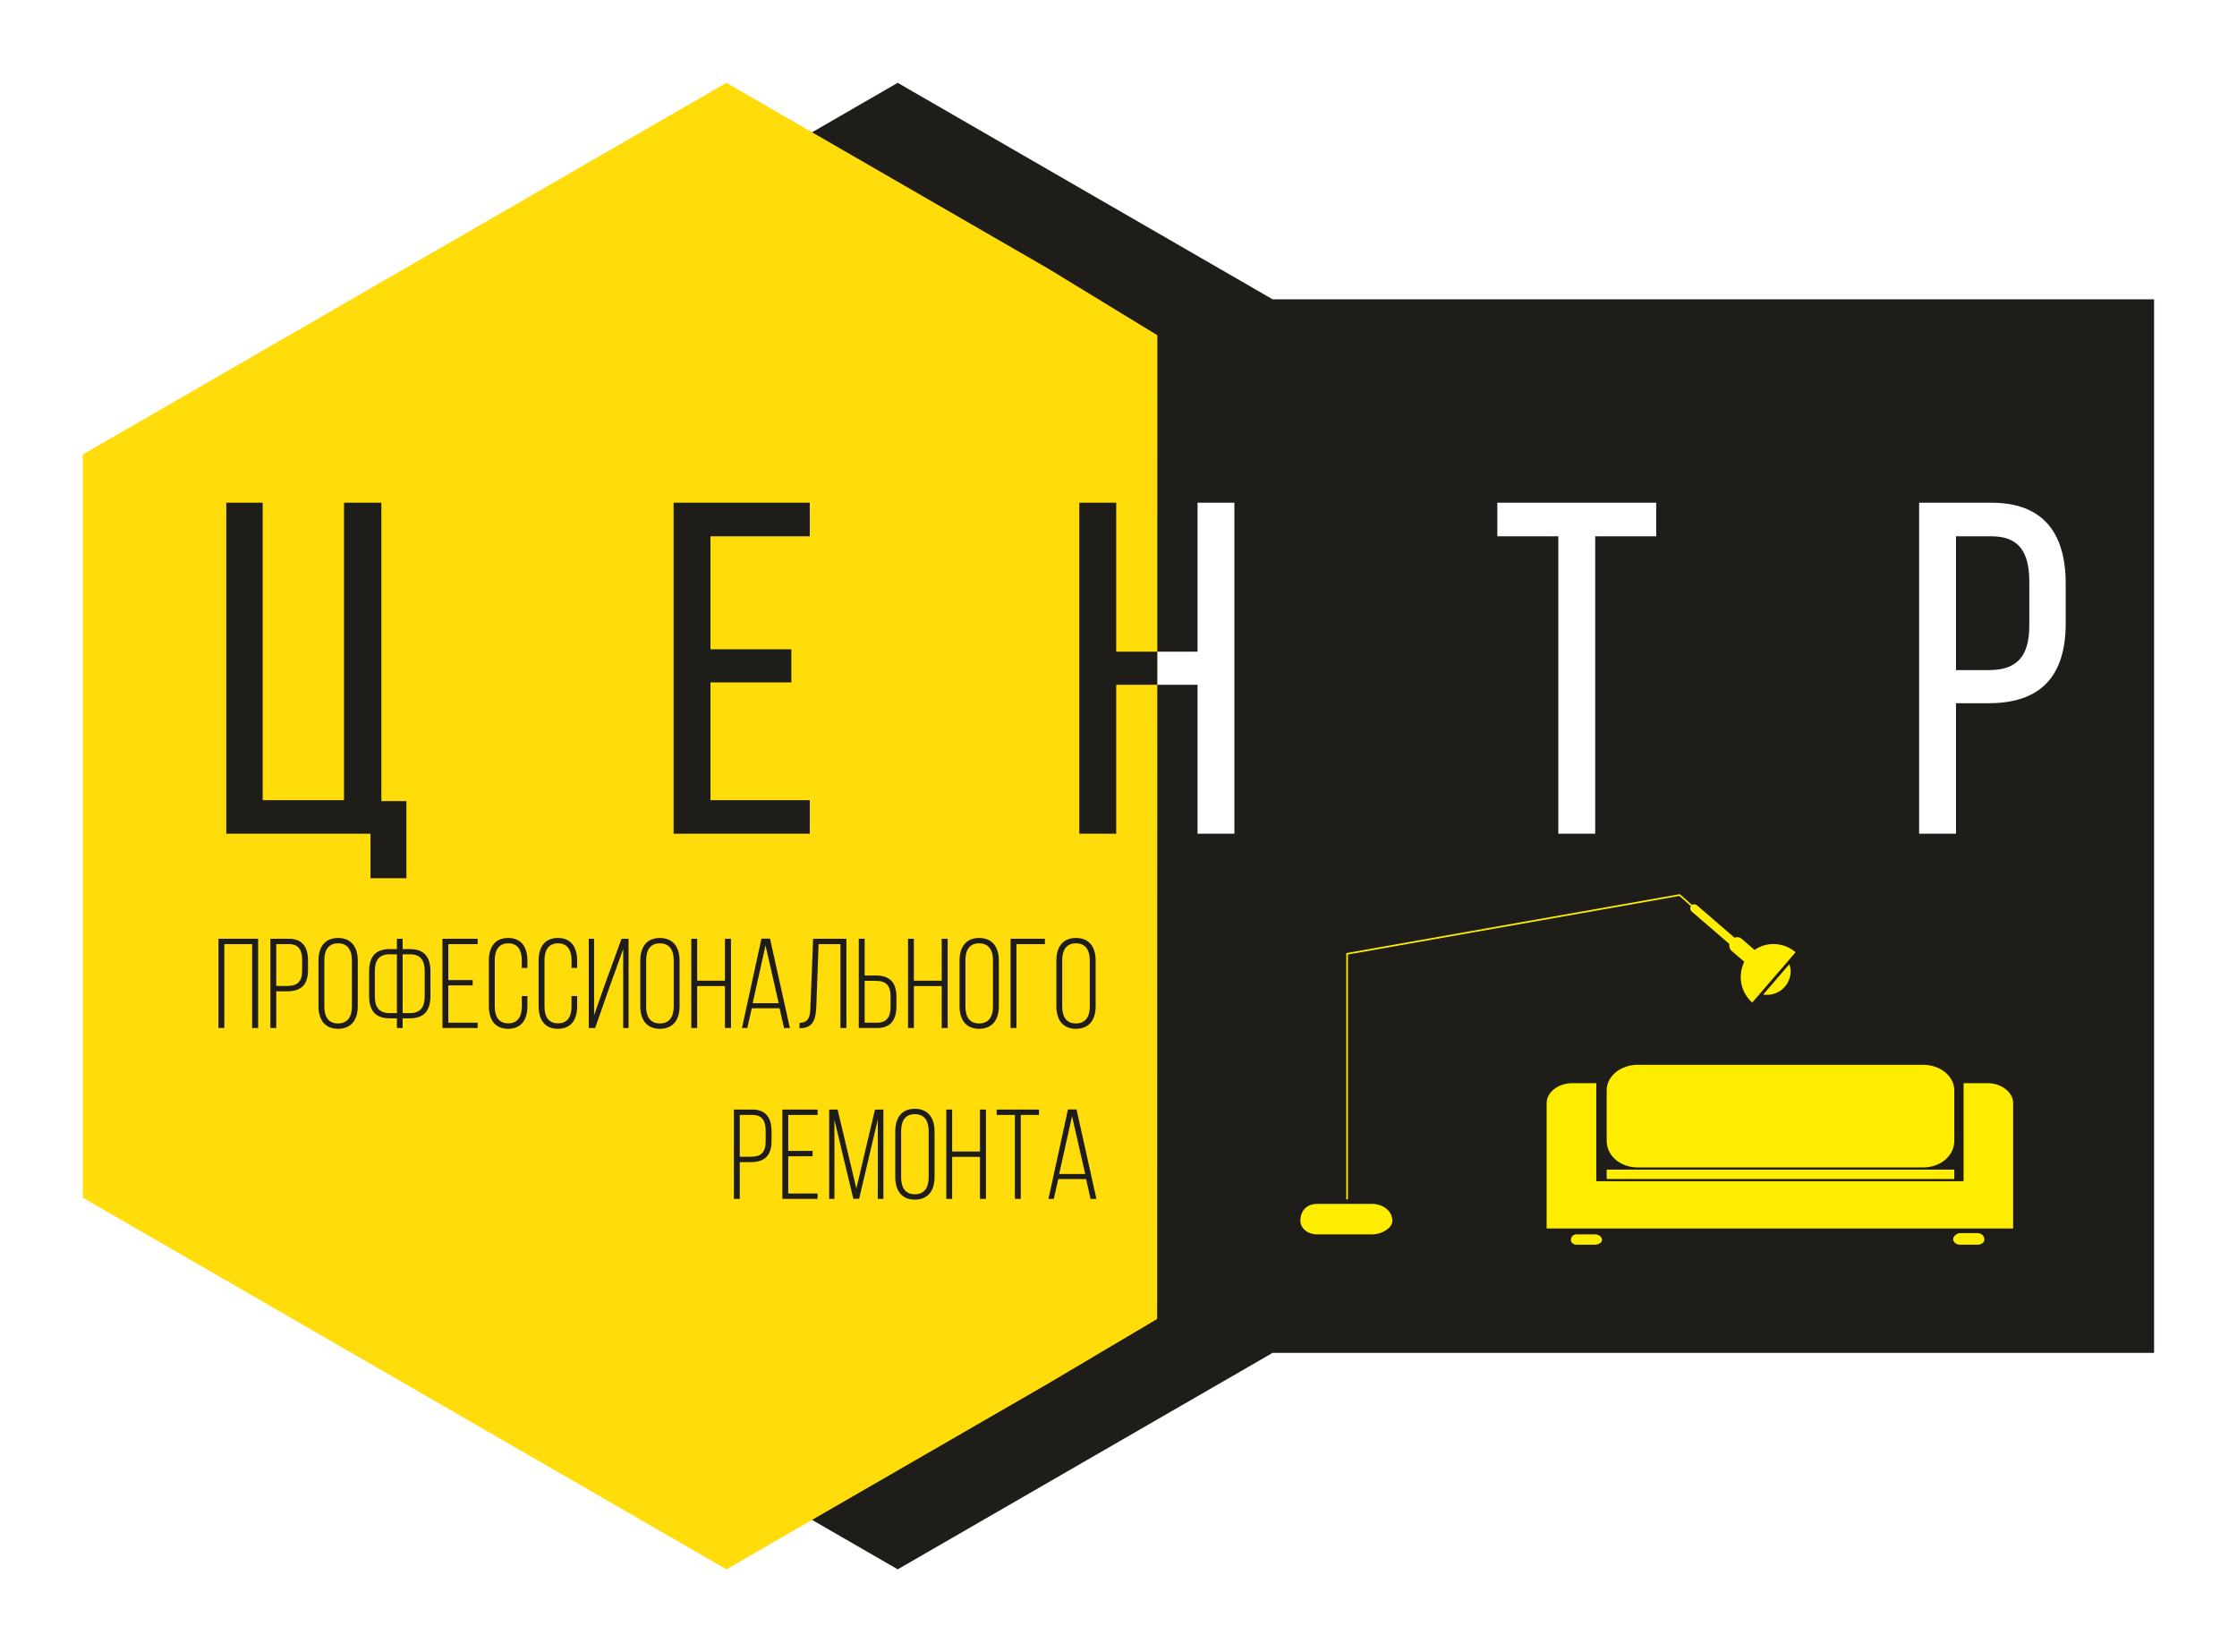 <svg width="596" height="440" viewBox="0 0 596 440" fill="none" xmlns="http://www.w3.org/2000/svg">
<g filter="url(#filter0_d)">
<rect x="294.256" y="124.943" width="250.671" height="92.352" fill="white"/>
<path fill-rule="evenodd" clip-rule="evenodd" d="M232.11 15L317.846 64.5L331.996 72.669H566.84V353.331H331.996L317.846 361.5L232.11 411L146.373 361.5L60.637 312V215.035H91.641V226.877H101.215V206.343H94.538V126.856H84.587V206.092H62.92V126.856H60.637V114L146.373 64.5L232.11 15ZM182.227 165.907V135.8H208.68V126.856H172.401V215.035H208.68V206.092H182.227V174.725H203.767V165.907H182.227ZM311.989 175.355V215.035H321.814V126.856H311.989V166.537H290.322V126.856H280.496V215.035H290.322V175.355H311.989ZM417.942 215.035V135.8H434.193V126.856H391.866V135.8H408.117V215.035H417.942ZM504.245 126.856V215.035H514.07V180.268H522.762C536.745 180.268 543.295 172.961 543.295 158.978V148.397C543.295 135.044 537.375 126.856 523.518 126.856H504.245ZM514.07 171.449V135.8H523.518C530.698 135.8 533.596 139.831 533.596 147.893V159.608C533.596 168.048 530.069 171.449 522.762 171.449H514.07Z" fill="#1F1D1A"/>
<path fill-rule="evenodd" clip-rule="evenodd" d="M186.473 15L272.209 64.5L301.291 82.242L301.233 344.301L272.209 361.5L186.473 411L100.737 361.5L15 312V213V114L100.737 64.5L186.473 15Z" fill="#FFDC0A"/>
<path fill-rule="evenodd" clip-rule="evenodd" d="M429.28 276.591H505.305C509.911 276.591 513.611 279.677 513.611 283.351V296.879C513.611 300.846 509.911 303.934 505.305 303.934H429.28C424.674 303.934 421 300.846 421 296.879V283.351C421 279.677 424.674 276.591 429.28 276.591ZM421 304.523H513.611V307.02H421V304.523ZM412.988 321.77H417.914C418.843 321.77 419.751 322.358 419.751 323.29C419.751 323.927 418.843 324.515 417.914 324.515H412.988C412.08 324.515 411.469 323.927 411.469 323.29C411.469 322.358 412.08 321.77 412.988 321.77ZM515.154 321.427H519.761C520.989 321.427 521.625 322.358 521.625 322.995C521.625 323.927 520.989 324.515 519.761 324.515H515.154C514.224 324.515 513.316 323.927 513.316 322.995C513.316 322.358 514.224 321.427 515.154 321.427ZM411.763 281.49H418.231V307.608H516.088V281.49H522.53C526.228 281.49 529.291 283.988 529.291 286.733V320.2H516.088C516.088 320.2 515.768 320.2 515.451 320.2H405.001V286.733C405.001 283.988 408.063 281.49 411.763 281.49Z" fill="#FFED00"/>
<path d="M351.837 312.453V247.023L440.427 231.374L459.995 248.583" stroke="#FFED00" stroke-width="0.44" stroke-miterlimit="22.926"/>
<path fill-rule="evenodd" clip-rule="evenodd" d="M343.885 313.645H358.464C361.216 313.645 363.901 315.386 363.901 318.144C363.901 320.029 361.216 321.77 358.464 321.77H343.885C341.197 321.77 339.386 320.029 339.386 318.144C339.386 315.386 341.197 313.645 343.885 313.645Z" fill="#FFED00"/>
<path fill-rule="evenodd" clip-rule="evenodd" d="M468.456 255.804C467.033 257.454 464.844 258.201 462.691 257.889L469.669 249.796C470.399 251.758 469.974 254.043 468.456 255.804ZM443.576 234.142C443.142 234.646 443.174 235.34 443.697 235.792L453.663 244.384C453.584 244.964 453.757 245.781 454.26 246.214L457.421 248.94C457.541 249.044 457.663 249.148 457.663 249.148C455.919 252.716 456.579 257.04 459.635 259.886C459.776 260.007 459.776 260.007 459.776 260.007L471.328 246.61C468.167 243.884 463.661 243.737 460.388 245.987C460.388 245.987 460.267 245.883 460.146 245.779L456.985 243.054C456.482 242.62 455.762 242.437 455.077 242.743L445.112 234.151C444.589 233.7 443.906 233.76 443.576 234.142Z" fill="#FFED00"/>
<path d="M60.112 244.439V266.8H61.709V243.011H51.14V266.8H52.703V244.439H60.112ZM64.971 243.011V266.8H66.535V257.013H69.491C73.264 257.013 74.997 255.144 74.997 251.371V248.789C74.997 245.322 73.569 243.011 69.899 243.011H64.971ZM66.535 255.586V244.439H69.899C72.55 244.439 73.434 246.104 73.434 248.687V251.473C73.434 254.362 72.244 255.586 69.491 255.586H66.535ZM77.783 260.989C77.783 264.455 79.38 267.004 82.983 267.004C86.653 267.004 88.25 264.455 88.25 260.989V248.822C88.25 245.356 86.653 242.807 82.983 242.807C79.38 242.807 77.783 245.356 77.783 248.822V260.989ZM79.347 248.721C79.347 246.138 80.366 244.235 82.983 244.235C85.633 244.235 86.687 246.138 86.687 248.721V261.091C86.687 263.674 85.633 265.577 82.983 265.577C80.366 265.577 79.347 263.674 79.347 261.091V248.721ZM100.213 245.764V243.011H98.683V245.764H96.746C92.838 245.764 91.275 247.973 91.275 251.745V258.236C91.275 262.008 92.838 264.217 96.746 264.217H98.683V266.8H100.213V264.217H102.15C106.024 264.217 107.621 262.008 107.621 258.236V251.745C107.621 247.973 106.024 245.764 102.15 245.764H100.213ZM98.683 247.157V262.824H96.746C93.892 262.824 92.804 261.193 92.804 258.338V251.643C92.804 248.789 93.892 247.157 96.746 247.157H98.683ZM100.213 262.824V247.157H102.15C105.004 247.157 106.092 248.789 106.092 251.643V258.338C106.092 261.193 104.97 262.824 102.15 262.824H100.213ZM112.379 254.022V244.439H120.195V243.011H110.815V266.8H120.195V265.373H112.379V255.449H118.87V254.022H112.379ZM128.317 242.807C124.681 242.807 123.185 245.39 123.185 248.822V260.989C123.185 264.421 124.681 267.004 128.317 267.004C131.953 267.004 133.449 264.421 133.449 260.989V258.27H131.953V261.091C131.953 263.64 130.968 265.543 128.351 265.543C125.734 265.543 124.749 263.64 124.749 261.091V248.721C124.749 246.172 125.734 244.235 128.351 244.235C130.968 244.235 131.953 246.172 131.953 248.721V250.794H133.449V248.822C133.449 245.39 131.953 242.807 128.317 242.807ZM141.571 242.807C137.934 242.807 136.439 245.39 136.439 248.822V260.989C136.439 264.421 137.934 267.004 141.571 267.004C145.207 267.004 146.702 264.421 146.702 260.989V258.27H145.207V261.091C145.207 263.64 144.221 265.543 141.605 265.543C138.988 265.543 138.002 263.64 138.002 261.091V248.721C138.002 246.172 138.988 244.235 141.605 244.235C144.221 244.235 145.207 246.172 145.207 248.721V250.794H146.702V248.822C146.702 245.39 145.207 242.807 141.571 242.807ZM158.97 245.764V266.8H160.398V243.011H158.529L153.975 255.517L151.222 263.368V243.011H149.795V266.8H151.494L155.368 255.755L158.97 245.764ZM163.524 260.989C163.524 264.455 165.121 267.004 168.724 267.004C172.394 267.004 173.991 264.455 173.991 260.989V248.822C173.991 245.356 172.394 242.807 168.724 242.807C165.121 242.807 163.524 245.356 163.524 248.822V260.989ZM165.087 248.721C165.087 246.138 166.107 244.235 168.724 244.235C171.374 244.235 172.428 246.138 172.428 248.721V261.091C172.428 263.674 171.374 265.577 168.724 265.577C166.107 265.577 165.087 263.674 165.087 261.091V248.721ZM186.089 255.619V266.8H187.687V243.011H186.089V254.192H178.681V243.011H177.118V266.8H178.681V255.619H186.089ZM200.634 261.533L201.824 266.8H203.387L198.085 242.977H195.809L190.609 266.8H192.036L193.226 261.533H200.634ZM196.896 244.779L200.396 260.173H193.464L196.896 244.779ZM216.845 244.439V266.8H218.442V243.011H209.572L208.858 261.023C208.79 263.402 208.62 265.407 205.936 265.407V266.834H206.242C209.742 266.766 210.286 264.217 210.422 260.989L211.033 244.439H216.845ZM223.301 252.799V243.011H221.738V266.8H226.632C230.336 266.8 231.763 264.489 231.763 261.023V258.44C231.763 254.668 230.03 252.799 226.224 252.799H223.301ZM223.301 265.373V254.226H226.224C228.977 254.226 230.2 255.449 230.2 258.338V261.125C230.2 263.708 229.283 265.373 226.632 265.373H223.301ZM243.828 255.619V266.8H245.425V243.011H243.828V254.192H236.419V243.011H234.856V266.8H236.419V255.619H243.828ZM248.585 260.989C248.585 264.455 250.182 267.004 253.785 267.004C257.455 267.004 259.052 264.455 259.052 260.989V248.822C259.052 245.356 257.455 242.807 253.785 242.807C250.182 242.807 248.585 245.356 248.585 248.822V260.989ZM250.148 248.721C250.148 246.138 251.168 244.235 253.785 244.235C256.435 244.235 257.489 246.138 257.489 248.721V261.091C257.489 263.674 256.435 265.577 253.785 265.577C251.168 265.577 250.148 263.674 250.148 261.091V248.721ZM271.32 244.439V243.011H262.179V266.8H263.742V244.439H271.32ZM274.379 260.989C274.379 264.455 275.976 267.004 279.578 267.004C283.249 267.004 284.846 264.455 284.846 260.989V248.822C284.846 245.356 283.249 242.807 279.578 242.807C275.976 242.807 274.379 245.356 274.379 248.822V260.989ZM275.942 248.721C275.942 246.138 276.961 244.235 279.578 244.235C282.229 244.235 283.282 246.138 283.282 248.721V261.091C283.282 263.674 282.229 265.577 279.578 265.577C276.961 265.577 275.942 263.674 275.942 261.091V248.721ZM188.468 288.516V312.305H190.031V302.518H192.988C196.76 302.518 198.493 300.649 198.493 296.877V294.294C198.493 290.827 197.066 288.516 193.396 288.516H188.468ZM190.031 301.091V289.944H193.396C196.046 289.944 196.93 291.609 196.93 294.192V296.979C196.93 299.867 195.741 301.091 192.988 301.091H190.031ZM202.945 299.527V289.944H210.762V288.516H201.382V312.305H210.762V310.878H202.945V300.955H209.436V299.527H202.945ZM226.802 291.167V312.305H228.297V288.516H226.054L221.092 309.553L216.097 288.516H213.854V312.305H215.247V291.235L220.277 312.271H221.84L226.802 291.167ZM231.457 306.494C231.457 309.96 233.054 312.509 236.657 312.509C240.327 312.509 241.924 309.96 241.924 306.494V294.328C241.924 290.861 240.327 288.313 236.657 288.313C233.054 288.313 231.457 290.861 231.457 294.328V306.494ZM233.021 294.226C233.021 291.643 234.04 289.74 236.657 289.74C239.308 289.74 240.361 291.643 240.361 294.226V306.596C240.361 309.179 239.308 311.082 236.657 311.082C234.04 311.082 233.021 309.179 233.021 306.596V294.226ZM254.023 301.125V312.305H255.62V288.516H254.023V299.697H246.614V288.516H245.051V312.305H246.614V301.125H254.023ZM264.897 312.305V289.944H269.757V288.516H258.474V289.944H263.334V312.305H264.897ZM282.297 307.038L283.487 312.305H285.05L279.748 288.482H277.471L272.272 312.305H273.699L274.889 307.038H282.297ZM278.559 290.284L282.059 305.678H275.126L278.559 290.284Z" fill="#1F1D1A"/>
<path fill-rule="evenodd" clip-rule="evenodd" d="M101.216 226.877V206.343H94.54V126.856H84.588V206.091H62.921V126.856H53.222V215.035H91.643V226.877H101.216ZM301.273 166.537L301.271 175.355H290.323V215.035H280.497V126.856H290.323V166.537H301.273ZM182.228 165.907V135.8H208.682V126.856H172.402V215.035H208.682V206.091H182.228V174.725H203.769V165.907H182.228Z" fill="#1F1D1A"/>
</g>
<defs>
<filter id="filter0_d" x="0.868" y="0.868" width="594.235" height="438.395" filterUnits="userSpaceOnUse" color-interpolation-filters="sRGB">
<feFlood flood-opacity="0" result="BackgroundImageFix"/>
<feColorMatrix in="SourceAlpha" type="matrix" values="0 0 0 0 0 0 0 0 0 0 0 0 0 0 0 0 0 0 127 0"/>
<feOffset dx="7.066" dy="7.066"/>
<feGaussianBlur stdDeviation="10.599"/>
<feColorMatrix type="matrix" values="0 0 0 0 0 0 0 0 0 0 0 0 0 0 0 0 0 0 0.3 0"/>
<feBlend mode="normal" in2="BackgroundImageFix" result="effect1_dropShadow"/>
<feBlend mode="normal" in="SourceGraphic" in2="effect1_dropShadow" result="shape"/>
</filter>
</defs>
</svg>
